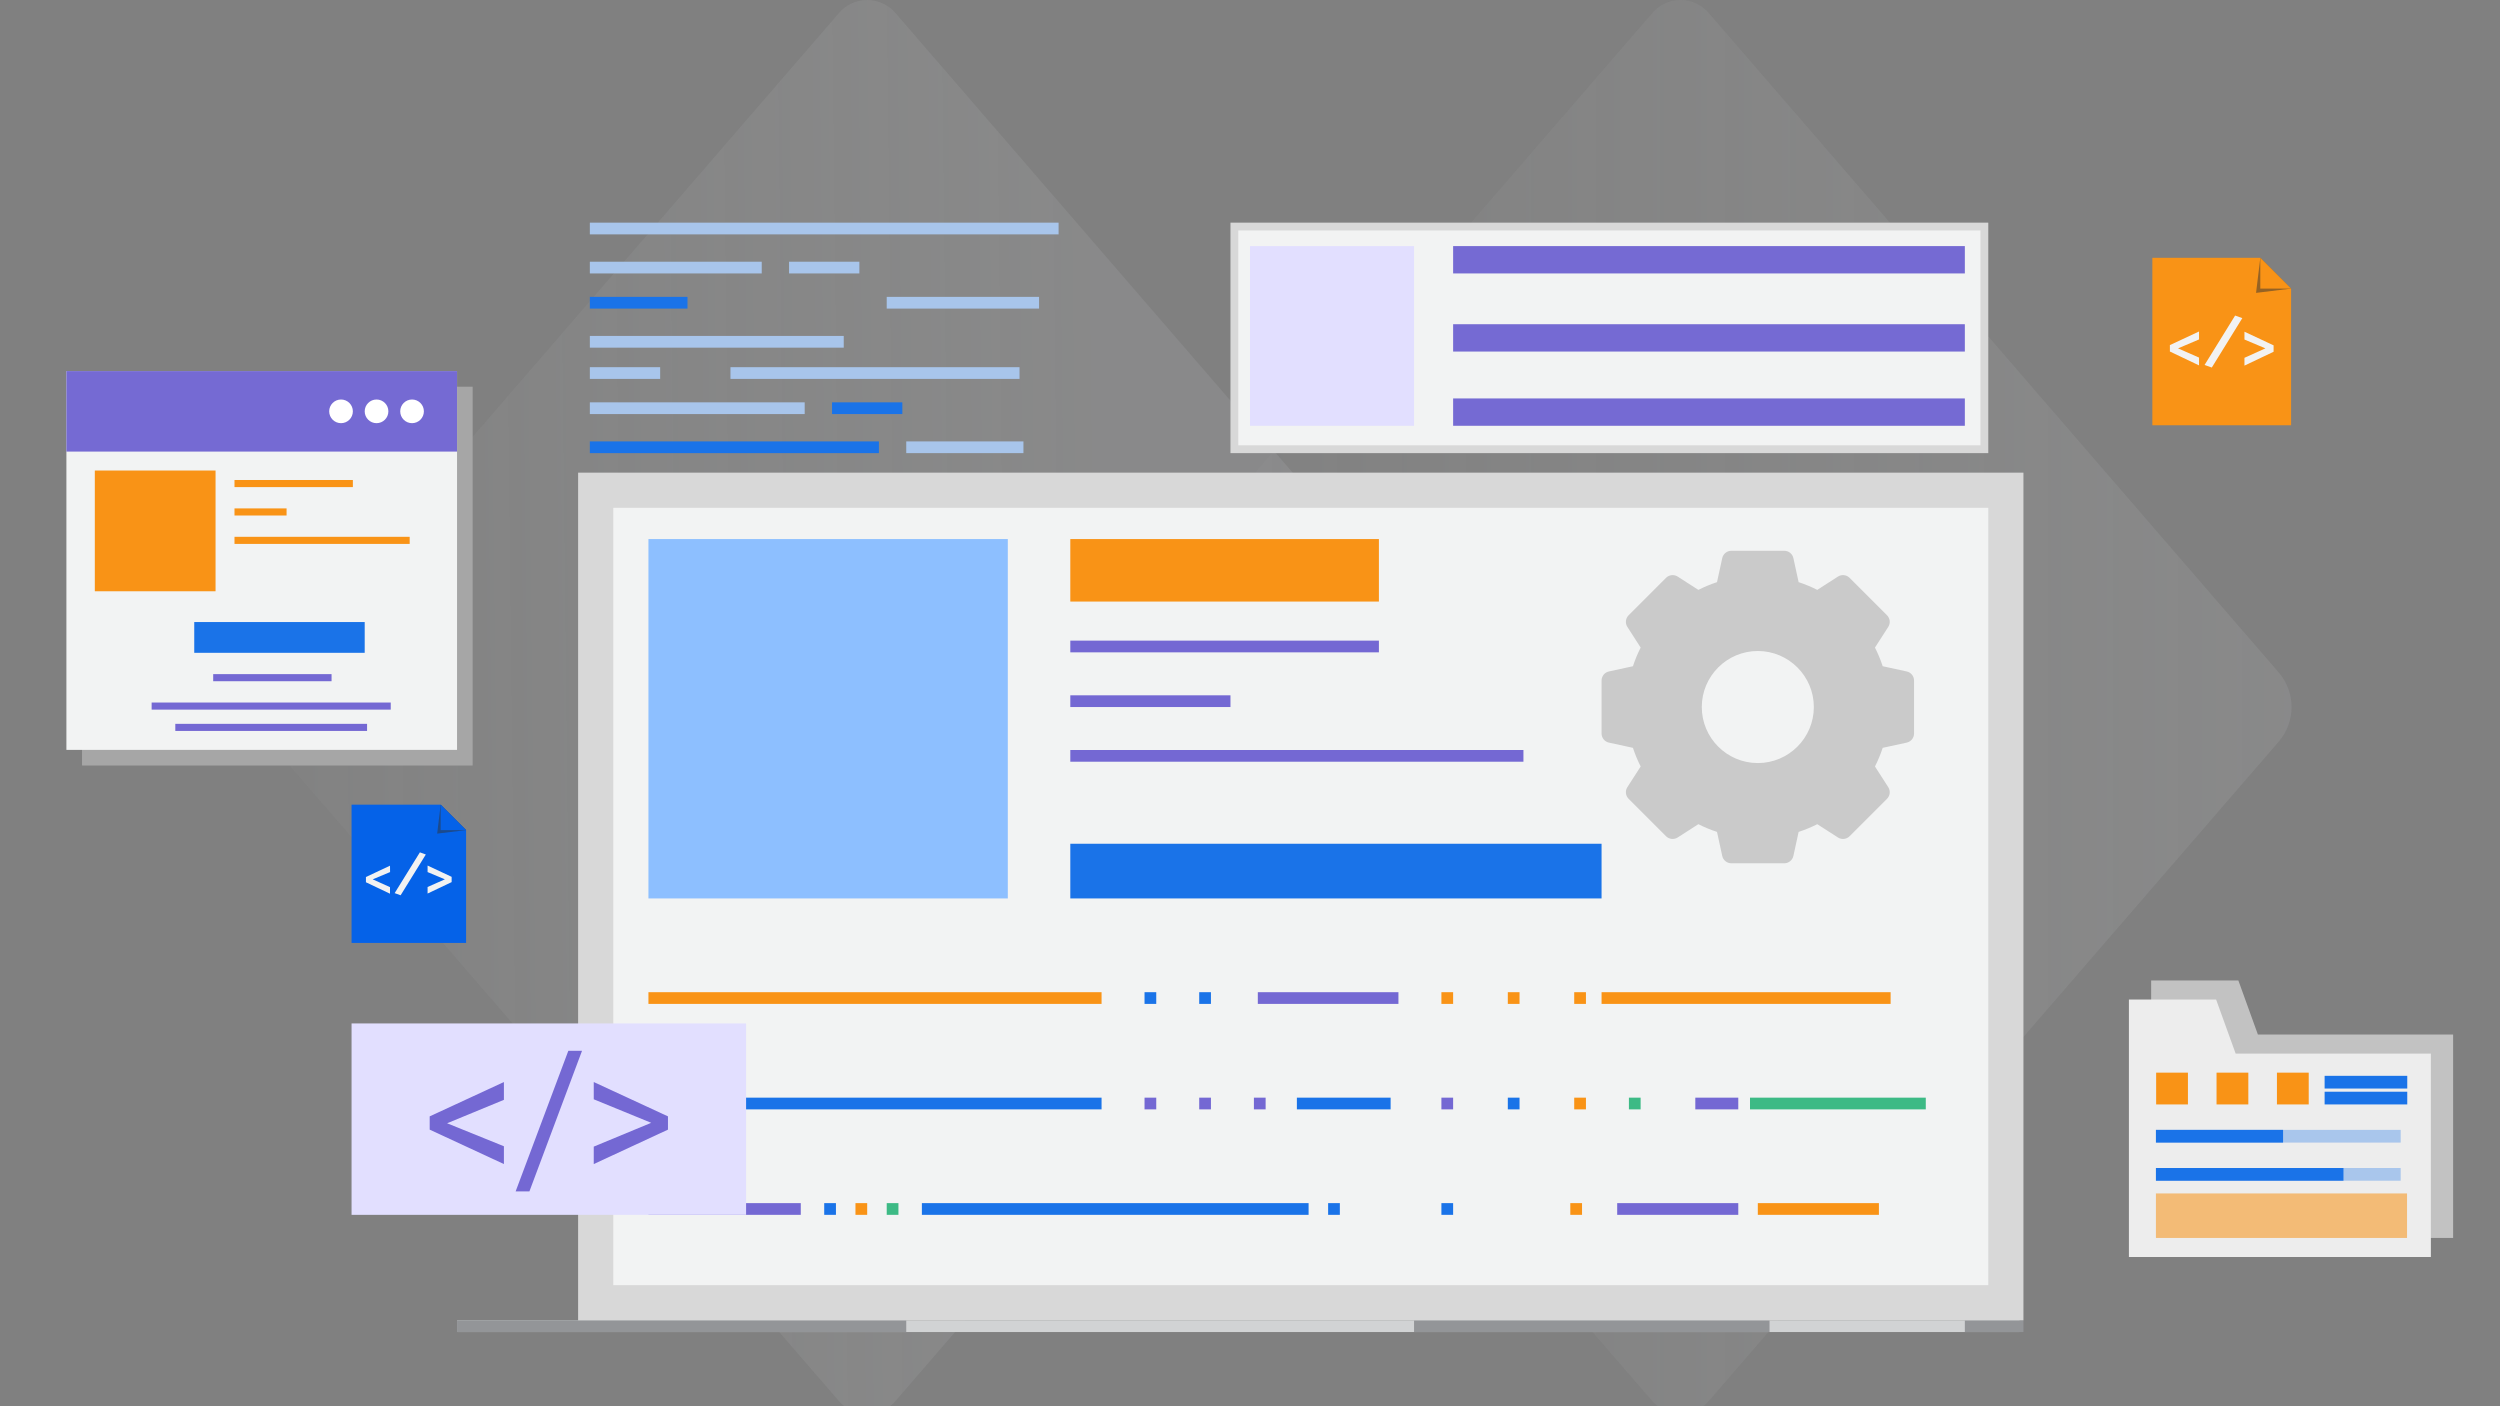 <?xml version="1.0" encoding="UTF-8"?>
<svg width="640px" height="360px" viewBox="0 0 640 360" version="1.1" xmlns="http://www.w3.org/2000/svg" xmlns:xlink="http://www.w3.org/1999/xlink">
    <rect x="0" y="0" width="640" height="360" fill="#808080" stroke="none"/>
    <!-- Generator: Sketch 57.1 (83088) - https://sketch.com -->
    <title>illustration copy@2x</title>
    <desc>Created with Sketch.</desc>
    <defs>
        <linearGradient x1="-15.262%" y1="50.839%" x2="69.372%" y2="49.753%" id="linearGradient-1">
            <stop stop-color="#D1D3D4" stop-opacity="0" offset="0%"></stop>
            <stop stop-color="#BCBEC0" offset="100%"></stop>
        </linearGradient>
        <linearGradient x1="-0.002%" y1="50%" x2="100.002%" y2="50%" id="linearGradient-2">
            <stop stop-color="#D1D3D4" stop-opacity="0" offset="0%"></stop>
            <stop stop-color="#BCBEC0" offset="100%"></stop>
        </linearGradient>
    </defs>
    <g id="illustration-copy" stroke="none" stroke-width="1" fill="none" fill-rule="evenodd">
        <path d="M375.35,189.624 L229.444,358.428 C227.63,360.686 224.891,362 221.994,362 C219.098,362 216.358,360.686 214.545,358.428 L68.648,189.624 C64.533,184.615 64.533,177.396 68.648,172.388 L214.554,3.583 C216.364,1.319 219.105,0 222.004,0 C224.902,0 227.644,1.319 229.453,3.583 L375.35,172.388 C379.465,177.396 379.465,184.615 375.35,189.624 Z" id="Path-Copy-2" fill="url(#linearGradient-1)" fill-rule="nonzero" opacity="0.15"></path>
        <path d="M583.56,189.624 L437.654,358.428 C435.84,360.686 433.101,362 430.204,362 C427.308,362 424.568,360.686 422.755,358.428 L276.858,189.624 C272.743,184.615 272.743,177.396 276.858,172.388 L422.764,3.583 C424.574,1.319 427.315,0 430.214,0 C433.112,0 435.854,1.319 437.663,3.583 L583.56,172.388 C587.675,177.396 587.675,184.615 583.56,189.624 Z" id="Path-Copy-3" fill="url(#linearGradient-2)" fill-rule="nonzero" opacity="0.15"></path>
        <rect id="Rectangle" fill="#D1D3D4" fill-rule="nonzero" x="117" y="338" width="400" height="3"></rect>
        <rect id="Rectangle-Copy-154" fill="#939598" fill-rule="nonzero" x="117" y="338" width="115" height="3"></rect>
        <rect id="Rectangle-Copy-155" fill="#939598" fill-rule="nonzero" x="362" y="338" width="91" height="3"></rect>
        <rect id="Rectangle-Copy-156" fill="#939598" fill-rule="nonzero" x="503" y="338" width="15" height="3"></rect>
        <rect id="Rectangle" fill="#D8D8D8" x="148" y="121" width="370" height="217"></rect>
        <polygon id="Rectangle-Copy-4" fill="#F2F3F3" points="157 130 509 130 509 329 157 329"></polygon>
        <rect id="Rectangle" fill="#8DBFFF" x="166" y="138" width="92" height="92"></rect>
        <rect id="Rectangle" fill="#F99316" x="274" y="138" width="79" height="16"></rect>
        <rect id="Rectangle-Copy-5" fill="#7468D3" x="274" y="164" width="79" height="3"></rect>
        <rect id="Rectangle-Copy-7" fill="#7468D3" x="274" y="178" width="41" height="3"></rect>
        <rect id="Rectangle-Copy-9" fill="#7468D3" x="274" y="192" width="116" height="3"></rect>
        <rect id="Rectangle-Copy-10" fill="#F99316" x="166" y="254" width="116" height="3"></rect>
        <rect id="Rectangle-Copy-16" fill="#1A73E8" x="166" y="281" width="116" height="3"></rect>
        <rect id="Rectangle-Copy-27" fill="#7468D3" x="166" y="308" width="39" height="3"></rect>
        <rect id="Rectangle-Copy-31" fill="#1A73E8" x="236" y="308" width="99" height="3"></rect>
        <rect id="Rectangle-Copy-20" fill="#1A73E8" x="332" y="281" width="24" height="3"></rect>
        <rect id="Rectangle-Copy-25" fill="#7468D3" x="434" y="281" width="11" height="3"></rect>
        <rect id="Rectangle-Copy-35" fill="#7468D3" x="414" y="308" width="31" height="3"></rect>
        <rect id="Rectangle-Copy-36" fill="#F99316" x="450" y="308" width="31" height="3"></rect>
        <rect id="Rectangle-Copy-26" fill="#3DBA85" x="448" y="281" width="45" height="3"></rect>
        <rect id="Rectangle-Copy-12" fill="#7468D3" x="322" y="254" width="36" height="3"></rect>
        <rect id="Rectangle-Copy-15" fill="#F99316" x="410" y="254" width="74" height="3"></rect>
        <rect id="Rectangle" fill="#1A73E8" x="293" y="254" width="3" height="3"></rect>
        <rect id="Rectangle-Copy-17" fill="#7468D3" x="293" y="281" width="3" height="3"></rect>
        <rect id="Rectangle-Copy-28" fill="#1A73E8" x="211" y="308" width="3" height="3"></rect>
        <rect id="Rectangle-Copy-29" fill="#F99316" x="219" y="308" width="3" height="3"></rect>
        <rect id="Rectangle-Copy-30" fill="#3DBA85" x="227" y="308" width="3" height="3"></rect>
        <rect id="Rectangle-Copy-6" fill="#1A73E8" x="307" y="254" width="3" height="3"></rect>
        <rect id="Rectangle-Copy-18" fill="#7468D3" x="307" y="281" width="3" height="3"></rect>
        <rect id="Rectangle-Copy-19" fill="#7468D3" x="321" y="281" width="3" height="3"></rect>
        <rect id="Rectangle-Copy-32" fill="#1A73E8" x="340" y="308" width="3" height="3"></rect>
        <rect id="Rectangle-Copy-33" fill="#1A73E8" x="369" y="308" width="3" height="3"></rect>
        <rect id="Rectangle-Copy-34" fill="#F99316" x="402" y="308" width="3" height="3"></rect>
        <rect id="Rectangle-Copy-21" fill="#7468D3" x="369" y="281" width="3" height="3"></rect>
        <rect id="Rectangle-Copy-22" fill="#1A73E8" x="386" y="281" width="3" height="3"></rect>
        <rect id="Rectangle-Copy-23" fill="#F99316" x="403" y="281" width="3" height="3"></rect>
        <rect id="Rectangle-Copy-24" fill="#3DBA85" x="417" y="281" width="3" height="3"></rect>
        <rect id="Rectangle-Copy-8" fill="#F99316" x="369" y="254" width="3" height="3"></rect>
        <rect id="Rectangle-Copy-13" fill="#F99316" x="386" y="254" width="3" height="3"></rect>
        <rect id="Rectangle-Copy-14" fill="#F99316" x="403" y="254" width="3" height="3"></rect>
        <rect id="Rectangle-Copy-11" fill="#1A73E8" x="274" y="216" width="136" height="14"></rect>
        <rect id="Rectangle" fill="#E2DFFF" x="90" y="262" width="101" height="49"></rect>
        <path d="M114.46,287.558 L129,293.442 L129,298 L110,289.186 L110,285.791 L129,277 L129,281.558 L114.46,287.558 Z M135.529,305 L132,305 L145.493,269 L149,269 L135.529,305 Z M166.706,287.442 L152,281.419 L152,277 L171,285.791 L171,289.186 L152,298 L152,293.535 L166.706,287.442 Z" id="&lt;/&gt;-copy-3" fill="#7468D3" fill-rule="nonzero"></path>
        <g id="Group-2" transform="translate(17, 95)">
            <rect id="Rectangle-Copy-43" fill="#A6A6A6" x="4" y="4" width="100" height="96.97"></rect>
            <rect id="Rectangle" fill="#F2F3F3" x="0" y="0" width="100" height="96.97"></rect>
            <rect id="Rectangle-Copy-37" fill="#756AD3" x="0" y="0" width="100" height="20.606"></rect>
            <circle id="Oval" fill="#FFFFFF" cx="88.485" cy="10.303" r="3.03"></circle>
            <circle id="Oval-Copy" fill="#FFFFFF" cx="79.394" cy="10.303" r="3.03"></circle>
            <circle id="Oval-Copy-2" fill="#FFFFFF" cx="70.303" cy="10.303" r="3.03"></circle>
            <rect id="Rectangle" fill="#F99316" x="7.273" y="25.455" width="30.909" height="30.909"></rect>
            <rect id="Rectangle" fill="#F99316" x="43.03" y="27.879" width="30.303" height="1.818"></rect>
            <rect id="Rectangle-Copy-40" fill="#7468D3" x="37.576" y="77.576" width="30.303" height="1.818"></rect>
            <rect id="Rectangle-Copy-41" fill="#7468D3" x="21.818" y="84.848" width="61.212" height="1.818"></rect>
            <rect id="Rectangle-Copy-42" fill="#7468D3" x="27.879" y="90.303" width="49.091" height="1.818"></rect>
            <rect id="Rectangle-Copy-38" fill="#F99316" x="43.03" y="35.152" width="13.333" height="1.818"></rect>
            <rect id="Rectangle-Copy-39" fill="#F99316" x="43.03" y="42.424" width="44.848" height="1.818"></rect>
            <rect id="Rectangle" fill="#1A73E8" x="32.727" y="64.242" width="43.636" height="7.879"></rect>
        </g>
        <g id="Group-3" transform="translate(545, 251)">
            <polygon id="Path-18-Copy" fill="#C2C2C2" points="5.696 0 5.696 65.912 83 65.912 83 13.833 33.019 13.833 28.021 0"></polygon>
            <polygon id="Path-18" fill="#EDEDED" points="0 4.882 0 70.794 77.304 70.794 77.304 18.716 27.323 18.716 22.325 4.882"></polygon>
            <polygon id="Rectangle" fill="#F99316" transform="translate(11.043, 27.667) rotate(-90) translate(-11.043, -27.667) " points="6.974 23.598 15.112 23.598 15.112 31.735 6.974 31.735"></polygon>
            <polygon id="Rectangle-Copy-2" fill="#F99316" transform="translate(26.504, 27.667) rotate(-90) translate(-26.504, -27.667) " points="22.435 23.598 30.573 23.598 30.573 31.735 22.435 31.735"></polygon>
            <polygon id="Rectangle-Copy-3" fill="#F99316" transform="translate(41.965, 27.667) rotate(-90) translate(-41.965, -27.667) " points="37.896 23.598 46.033 23.598 46.033 31.735 37.896 31.735"></polygon>
            <rect id="Rectangle" fill="#1A73E8" x="50.102" y="24.412" width="21.157" height="3.255"></rect>
            <rect id="Rectangle-Copy-4" fill="#1A73E8" x="50.102" y="28.48" width="21.157" height="3.255"></rect>
            <rect id="Rectangle" fill="#F99316" opacity="0.552" x="6.917" y="54.52" width="64.284" height="11.392"></rect>
            <rect id="Rectangle" fill="#1A73E8" opacity="0.323" x="6.917" y="38.245" width="62.657" height="3.255"></rect>
            <rect id="Rectangle-Copy-5" fill="#1A73E8" opacity="0.323" x="6.917" y="48.01" width="62.657" height="3.255"></rect>
            <rect id="Rectangle-Copy-7" fill="#1A73E8" x="6.917" y="38.245" width="32.549" height="3.255"></rect>
            <rect id="Rectangle-Copy-6" fill="#1A73E8" x="6.917" y="48.01" width="48.01" height="3.255"></rect>
        </g>
        <g id="Group-4-Copy" transform="translate(551, 66)" fill-rule="nonzero">
            <polygon id="Path" fill="#F99316" points="35.52 7.88 35.52 42.87 2.27373675e-13 42.87 2.27373675e-13 -5.32907052e-14 27.64 -5.32907052e-14"></polygon>
            <polygon id="Path" fill="#333333" opacity="0.5" points="26.55 8.98 27.64 0 35.52 7.88"></polygon>
            <polygon id="Path" fill="#F99316" points="27.64 7.88 27.64 5.72875081e-14 35.52 7.88"></polygon>
            <polygon id="Path" fill="#F2F2F2" points="11.95 20.9 6.58 23.18 11.95 25.54 11.95 27.54 4.49 23.99 4.49 22.35 11.95 18.86"></polygon>
            <polygon id="Path" fill="#F2F2F2" points="15.22 28.09 13.37 27.43 21.19 14.78 23.03 15.44"></polygon>
            <polygon id="Path" fill="#F2F2F2" points="28.94 23.18 23.58 20.92 23.58 18.92 31.04 22.41 31.04 24.05 23.58 27.6 23.58 25.6"></polygon>
        </g>
        <g id="Group-6-Copy" transform="translate(90, 206)" fill-rule="nonzero">
            <polygon id="Path" fill="#0562E8" points="29.32 6.51 29.32 35.39 -1.70530257e-13 35.39 -1.70530257e-13 4.97379915e-14 22.81 4.97379915e-14"></polygon>
            <polygon id="Path" fill="#333333" opacity="0.5" points="21.91 7.41 22.81 4.26325641e-14 29.32 6.51"></polygon>
            <polygon id="Path" fill="#0562E8" points="22.81 6.51 22.81 -7.10542736e-15 29.32 6.51"></polygon>
            <polygon id="Path" fill="#F2F2F2" points="9.86 17.25 5.41 19.11 9.84 21.11 9.84 22.79 3.68 19.86 3.68 18.51 9.84 15.62"></polygon>
            <polygon id="Path" fill="#F2F2F2" points="12.56 23.19 11.03 22.64 17.49 12.2 19.01 12.75"></polygon>
            <polygon id="Path" fill="#F2F2F2" points="23.89 19.11 19.46 17.25 19.46 15.58 25.62 18.47 25.62 19.82 19.46 22.75 19.46 21.07"></polygon>
        </g>
        <g id="Group-2-Copy" transform="translate(151, 57)">
            <rect id="Rectangle" fill="#A8C5EB" x="0" y="0" width="120" height="3"></rect>
            <rect id="Rectangle-Copy-10" fill="#1A73E8" x="0" y="19" width="25" height="3"></rect>
            <rect id="Rectangle-Copy-13" fill="#A8C5EB" x="0" y="37" width="18" height="3"></rect>
            <rect id="Rectangle-Copy-15" fill="#A8C5EB" x="0" y="46" width="55" height="3"></rect>
            <rect id="Rectangle-Copy-17" fill="#1A73E8" x="0" y="56" width="74" height="3"></rect>
            <rect id="Rectangle-Copy-18" fill="#A8C5EB" x="81" y="56" width="30" height="3"></rect>
            <rect id="Rectangle-Copy-16" fill="#1A73E8" x="62" y="46" width="18" height="3"></rect>
            <rect id="Rectangle-Copy-14" fill="#A8C5EB" x="36" y="37" width="74" height="3"></rect>
            <rect id="Rectangle-Copy-12" fill="#A8C5EB" x="0" y="29" width="65" height="3"></rect>
            <rect id="Rectangle-Copy-11" fill="#A8C5EB" x="76" y="19" width="39" height="3"></rect>
            <rect id="Rectangle-Copy-8" fill="#A8C5EB" x="0" y="10" width="44" height="3"></rect>
            <rect id="Rectangle-Copy-9" fill="#A8C5EB" x="51" y="10" width="18" height="3"></rect>
        </g>
        <rect id="Rectangle" fill="#D8D8D8" x="315" y="57" width="194" height="59"></rect>
        <polygon id="Rectangle-Copy-44" fill="#F2F3F3" points="317 59 507 59 507 114 317 114"></polygon>
        <rect id="Rectangle" fill="#756AD3" x="372" y="63" width="131" height="7"></rect>
        <rect id="Rectangle-Copy-45" fill="#756AD3" x="372" y="102" width="131" height="7"></rect>
        <rect id="Rectangle-Copy-46" fill="#756AD3" x="372" y="83" width="131" height="7"></rect>
        <rect id="Rectangle" fill="#E2DFFF" x="320" y="63" width="42" height="46"></rect>
        <g id="gear-(1)-copy" transform="translate(410, 141)" fill="#CACACA" fill-rule="nonzero">
            <path d="M78.118,30.891 L71.969,29.554 C71.434,27.917 70.772,26.321 69.99,24.783 L73.394,19.488 C74.002,18.542 73.868,17.3 73.074,16.505 L63.495,6.926 C62.7,6.132 61.458,5.998 60.512,6.606 L55.217,10.01 C53.679,9.228 52.083,8.566 50.446,8.031 L49.109,1.882 C48.87,0.784 47.897,0 46.773,0 L33.227,0 C32.103,0 31.13,0.784 30.891,1.882 L29.554,8.031 C27.917,8.566 26.321,9.228 24.783,10.01 L19.488,6.606 C18.542,5.998 17.3,6.132 16.505,6.926 L6.926,16.505 C6.132,17.3 5.998,18.542 6.606,19.488 L10.01,24.783 C9.228,26.321 8.566,27.917 8.031,29.554 L1.882,30.891 C0.784,31.13 0,32.103 0,33.227 L0,46.773 C0,47.897 0.784,48.87 1.882,49.109 L8.031,50.446 C8.566,52.083 9.228,53.679 10.01,55.217 L6.606,60.512 C5.998,61.458 6.132,62.7 6.926,63.495 L16.505,73.074 C17.3,73.868 18.542,74.002 19.488,73.394 L24.783,69.99 C26.321,70.772 27.917,71.434 29.554,71.969 L30.891,78.118 C31.13,79.216 32.103,80 33.227,80 L46.773,80 C47.897,80 48.87,79.216 49.109,78.118 L50.446,71.969 C52.083,71.434 53.679,70.772 55.217,69.99 L60.512,73.394 C61.458,74.002 62.7,73.869 63.495,73.074 L73.074,63.495 C73.868,62.7 74.002,61.458 73.394,60.512 L69.99,55.217 C70.772,53.679 71.434,52.083 71.969,50.446 L78.118,49.109 C79.216,48.87 80,47.897 80,46.773 L80,33.227 C80,32.103 79.216,31.13 78.118,30.891 Z M54.343,40 C54.343,47.908 47.908,54.343 40,54.343 C32.092,54.343 25.657,47.908 25.657,40 C25.657,32.092 32.092,25.657 40,25.657 C47.908,25.657 54.343,32.092 54.343,40 Z" id="Shape"></path>
        </g>
    </g>
</svg>